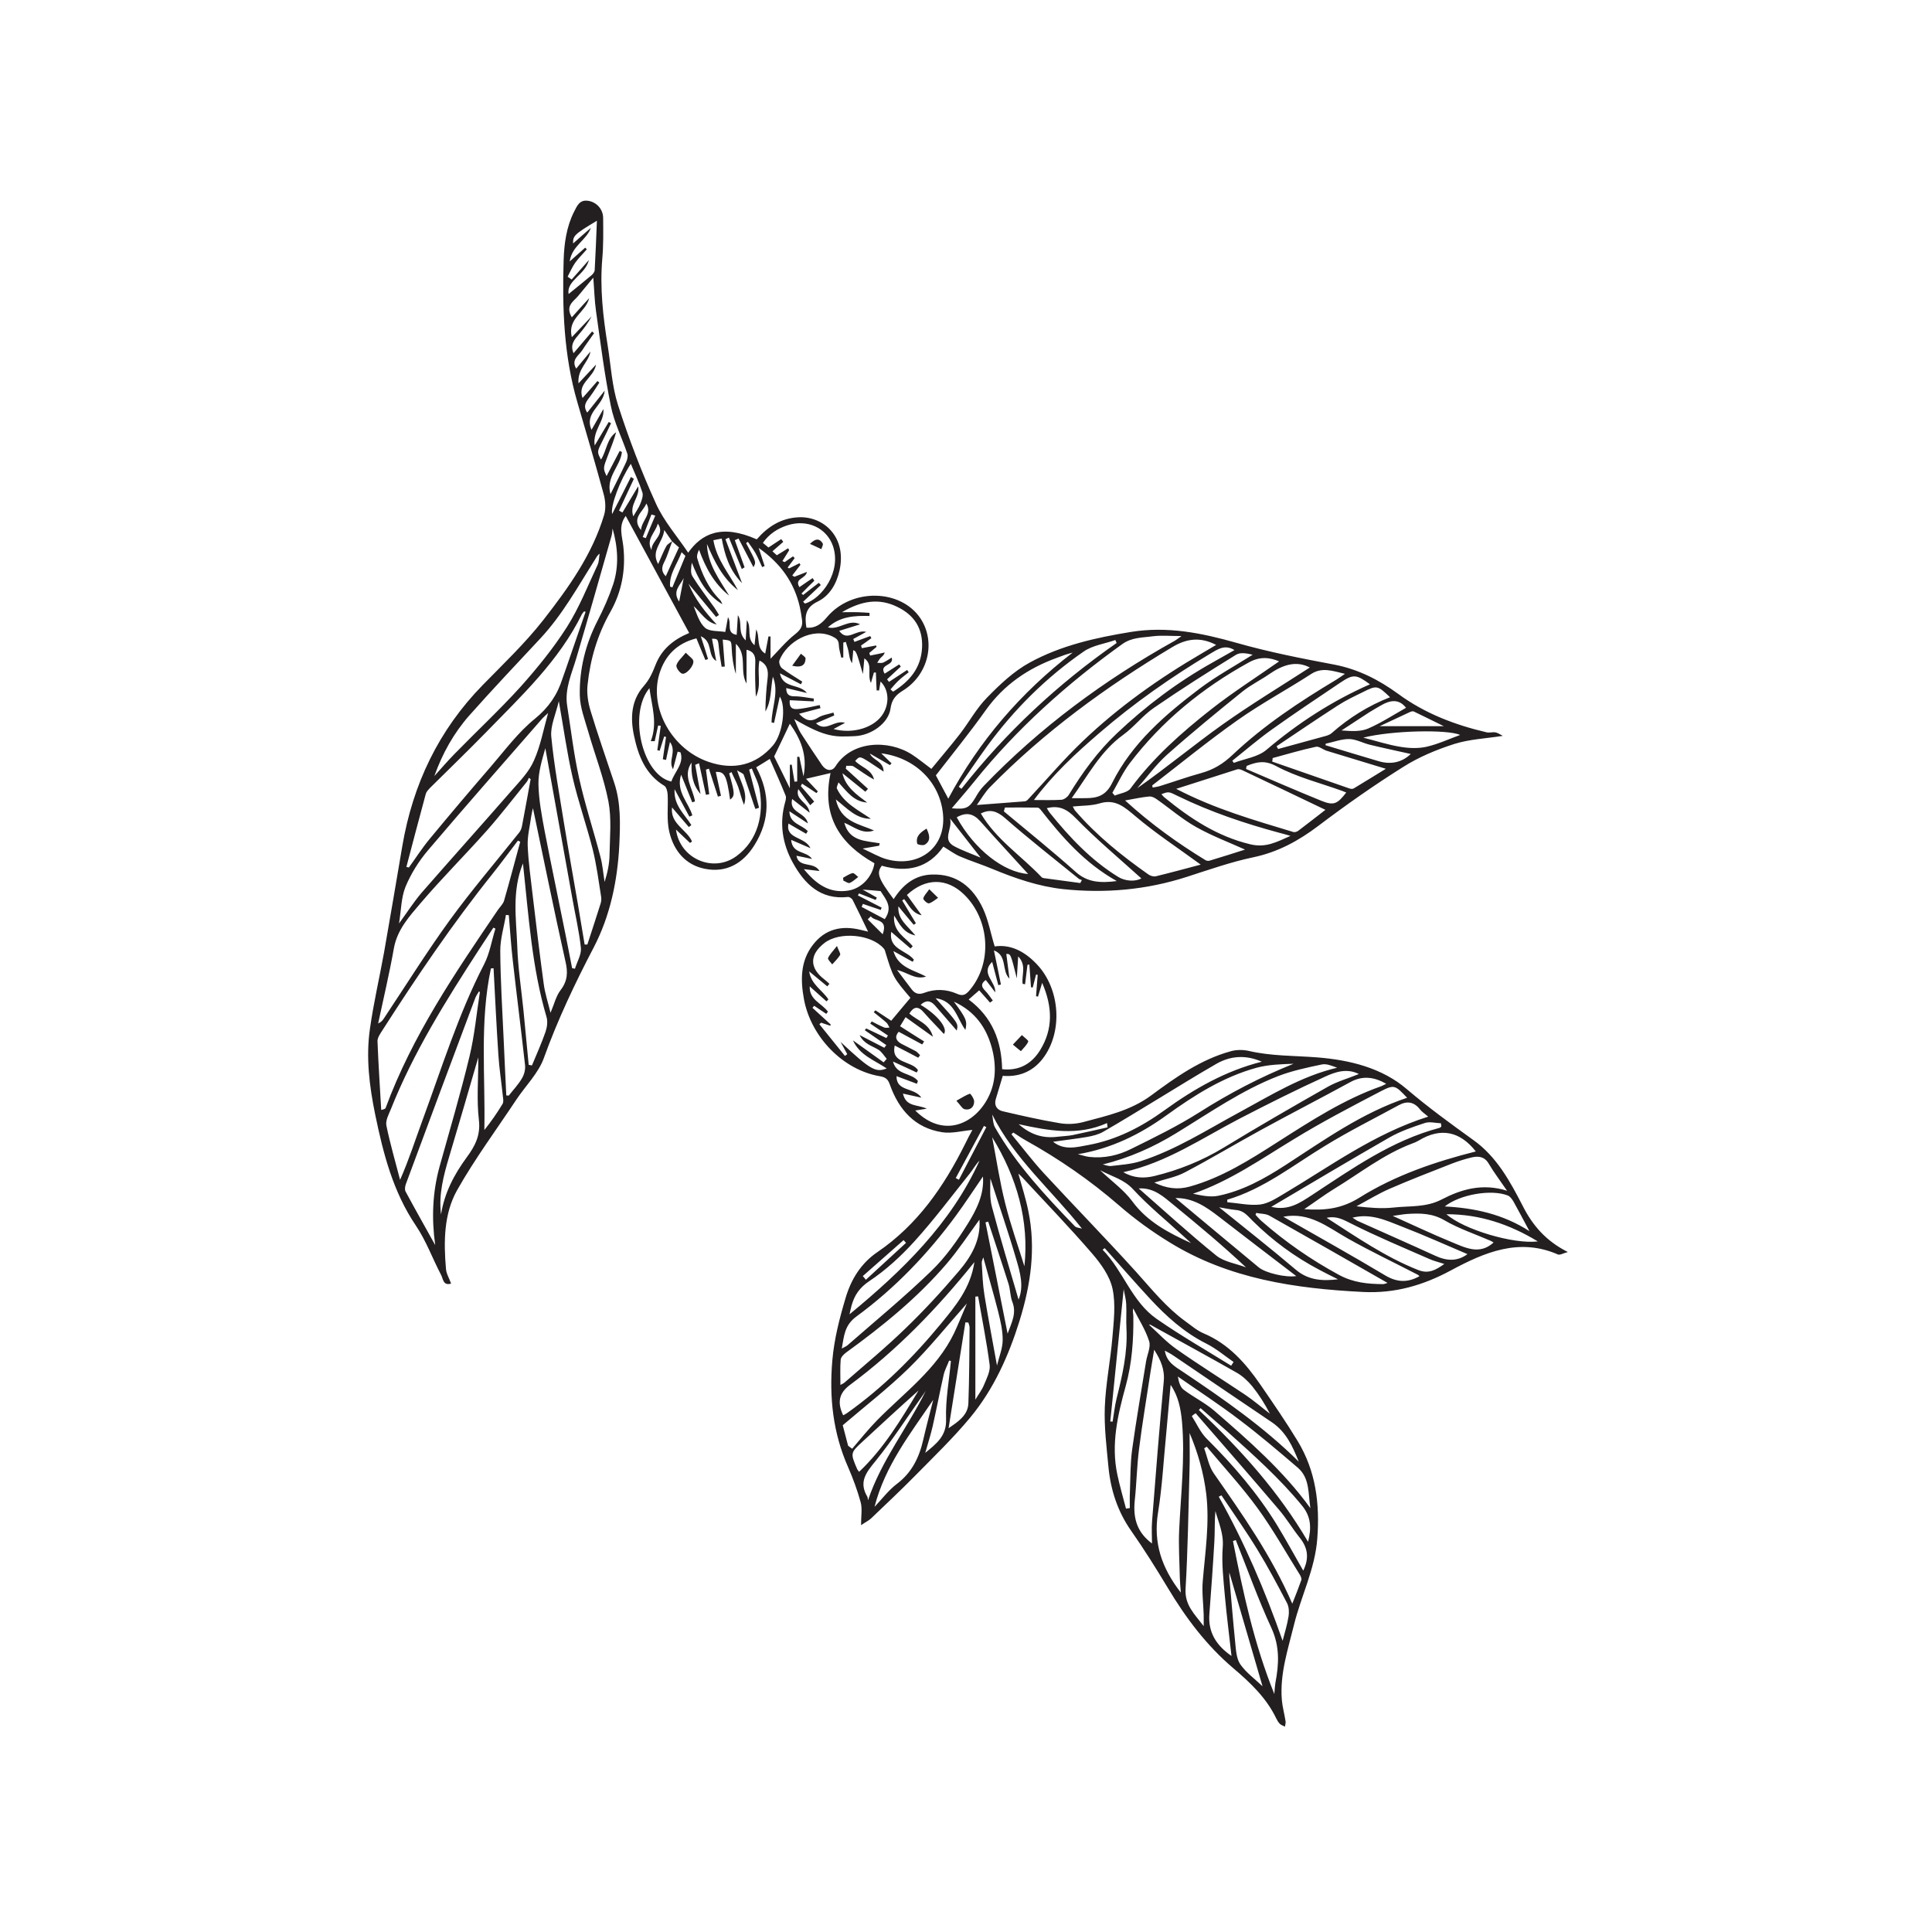 <svg xmlns="http://www.w3.org/2000/svg" xmlns:xlink="http://www.w3.org/1999/xlink" width="200" zoomAndPan="magnify" viewBox="0 0 150 150" height="200" preserveAspectRatio="xMidYMid meet" version="1.0"><defs><clipPath id="4f9980b7b0"><path d="M 28.281 15.566 L 122 15.566 L 122 134.066 L 28.281 134.066 Z M 28.281 15.566 " clip-rule="nonzero"/></clipPath></defs><g clip-path="url(#4f9980b7b0)"><path fill="#231f20" d="M 50.875 40.031 C 50.773 40.004 50.68 39.973 50.578 39.945 C 50.355 40.527 50.133 41.109 49.902 41.695 C 49.98 41.719 50.059 41.746 50.141 41.781 C 50.379 41.195 50.629 40.613 50.875 40.031 Z M 53.082 44.883 C 52.832 45.422 52.168 45.887 52.73 46.707 C 52.859 46.016 52.969 45.449 53.082 44.883 Z M 67.609 71.141 C 67.535 71.215 67.457 71.301 67.371 71.379 C 67.73 71.738 68.098 72.109 68.531 72.535 C 68.98 71.293 67.891 71.574 67.609 71.141 Z M 50.586 42.707 C 50.551 41.969 51.691 41.539 51.07 40.648 C 50.918 41.332 50.117 41.855 50.586 42.707 Z M 49.766 41.152 C 49.82 40.398 50.66 39.895 50.184 39.09 C 49.938 39.73 49 40.219 49.766 41.152 Z M 52.023 45.543 C 52.086 45.559 52.145 45.586 52.203 45.602 C 52.535 44.805 52.867 44.016 53.215 43.16 C 53.176 43.125 53.062 43.016 52.918 42.875 C 52.594 43.777 51.949 44.559 52.023 45.543 Z M 76.578 87.512 C 76.512 87.484 76.453 87.453 76.391 87.418 C 75.66 88.762 74.934 90.109 74.203 91.465 C 74.289 91.508 74.375 91.551 74.449 91.594 C 75.164 90.23 75.871 88.875 76.578 87.512 Z M 66.988 99.074 C 67.066 99.168 67.152 99.266 67.227 99.359 C 68.266 98.398 69.305 97.445 70.344 96.496 C 70.285 96.426 70.215 96.359 70.156 96.281 C 69.102 97.215 68.043 98.148 66.988 99.074 Z M 73.762 63.551 C 73.973 64.375 73.113 65.172 74.074 65.695 C 74.695 66.031 75.371 66.262 76.137 66.586 C 75.309 65.531 74.602 64.625 73.762 63.551 Z M 85.992 87.527 C 85.973 87.418 85.965 87.305 85.949 87.195 C 83.707 88.199 81.477 87.805 79.09 87.281 C 80.062 88.145 81.051 88.402 82.176 88.25 C 82.539 88.207 82.914 88.199 83.273 88.129 C 84.184 87.941 85.086 87.727 85.992 87.527 Z M 68.367 69.184 C 67.891 69.141 67.508 69.105 66.973 69.066 C 67.441 69.32 67.754 69.512 68.078 69.691 C 68.043 69.75 68.012 69.809 67.984 69.871 C 67.551 69.699 67.125 69.535 66.691 69.363 C 66.664 69.414 66.641 69.469 66.605 69.52 C 67.219 69.836 67.84 70.152 68.453 70.469 C 68.418 70.531 68.402 70.59 68.379 70.648 C 67.918 70.496 67.457 70.332 66.996 70.18 C 66.965 70.258 66.93 70.332 66.895 70.41 C 67.492 70.727 68.098 71.043 68.691 71.363 C 69.363 70.41 68.75 69.801 68.367 69.184 Z M 107.121 56.379 C 108.859 56.379 110.418 56.379 112.094 56.379 C 111.25 55.965 110.512 55.598 109.762 55.238 C 109.684 55.203 109.547 55.246 109.453 55.289 C 108.723 55.625 107.988 55.977 107.121 56.379 Z M 48.984 37.031 C 49.059 37.082 49.145 37.125 49.215 37.176 C 48.832 38 48.445 38.824 48.062 39.645 C 48.148 39.695 48.242 39.738 48.328 39.789 C 48.711 39.141 49.102 38.496 49.547 37.758 C 49.707 38.598 48.832 39.164 49.172 40.09 C 49.418 39.652 49.605 39.406 49.707 39.133 C 49.82 38.848 49.953 38.496 49.879 38.246 C 49.633 37.484 49.289 36.758 48.977 36.012 C 48.141 37.27 47.383 39.285 47.527 39.91 C 48.031 38.934 48.508 37.98 48.984 37.031 Z M 71.879 107.98 C 71.828 108.059 71.773 108.137 71.723 108.215 C 70.48 109.961 69.324 111.77 67.977 113.434 C 67.246 114.324 66.656 115.062 67.34 116.203 C 67.379 116.281 67.371 116.391 67.391 116.484 C 68.43 113.375 70.473 110.844 71.879 107.98 Z M 86.203 110.355 C 86.262 110.363 86.324 110.375 86.383 110.375 C 86.484 109.781 86.543 109.184 86.688 108.598 C 87.133 106.809 87.559 105.016 87.457 103.137 C 87.422 102.504 87.473 101.871 87.438 101.234 C 87.422 100.859 87.309 100.488 87.242 100.094 C 86.895 103.574 86.543 106.969 86.203 110.355 Z M 109.164 54.953 C 108.613 54.242 107.93 54.348 107.207 54.773 C 106.906 54.953 106.602 55.117 106.305 55.305 C 105.59 55.77 104.871 56.242 104.156 56.711 C 104.914 56.773 105.641 56.816 106.234 56.559 C 107.258 56.113 108.211 55.488 109.164 54.953 Z M 73.828 105.668 C 73.785 105.66 73.734 105.641 73.691 105.633 C 73.547 106.012 73.344 106.379 73.258 106.773 C 72.961 108.086 72.711 109.414 72.414 110.727 C 72.254 111.426 72.031 112.105 71.836 112.801 C 72.68 112.098 73.504 111.504 73.453 110.184 C 73.402 108.684 73.691 107.176 73.828 105.668 Z M 77.031 86.527 C 77.098 86.859 77.09 87.246 77.25 87.527 C 78.902 90.418 81.16 92.828 83.445 95.199 C 83.562 95.328 83.82 95.328 84.004 95.391 C 81.648 92.406 78.75 89.965 77.031 86.527 Z M 77.406 106.02 C 77.574 105.316 77.848 104.68 77.848 104.039 C 77.855 103.309 77.676 102.562 77.5 101.844 C 77.141 100.438 76.73 99.051 76.34 97.617 C 76.297 97.773 76.211 97.926 76.223 98.062 C 76.273 98.887 76.297 99.711 76.426 100.516 C 76.715 102.297 77.055 104.074 77.406 106.02 Z M 92.473 96.512 C 92.285 96.34 92.098 96.168 91.91 95.996 C 90.582 94.781 89.176 93.641 87.957 92.32 C 87.25 91.559 86.375 91.367 85.41 90.855 C 86.34 91.738 87.258 92.391 87.898 93.254 C 89.074 94.859 90.719 95.715 92.473 96.512 Z M 79.082 100.902 C 79.508 99.863 79.203 98.793 78.902 97.773 C 78.289 95.664 77.566 93.59 76.895 91.496 C 76.887 92.227 76.824 92.988 77.012 93.691 C 77.652 96.109 78.383 98.5 79.082 100.902 Z M 78.23 103.543 C 78.547 102.676 78.938 101.965 78.605 101.098 C 78.426 100.652 78.445 100.129 78.301 99.676 C 77.789 98.055 77.25 96.453 76.723 94.848 C 76.648 94.867 76.586 94.883 76.512 94.902 C 77.082 97.746 77.645 100.582 78.23 103.543 Z M 102.922 57.742 C 102.922 57.785 102.914 57.816 102.914 57.859 C 104.285 58.273 105.648 58.691 107.02 59.094 C 107.988 59.387 108.852 59.191 109.531 58.539 C 108.492 58.305 107.426 58.082 106.379 57.828 C 105.828 57.699 105.297 57.391 104.754 57.379 C 104.148 57.371 103.535 57.613 102.922 57.742 Z M 75.727 108.668 C 75.965 108.266 76.238 107.914 76.398 107.52 C 76.605 107.023 76.902 106.457 76.836 105.969 C 76.605 104.184 76.246 102.418 75.941 100.652 C 75.863 100.66 75.797 100.668 75.727 100.668 C 75.727 103.309 75.727 105.949 75.727 108.668 Z M 112.301 94.273 C 113.645 95.465 117.504 96.613 119.395 96.383 C 117.195 95.047 114.871 94.266 112.301 94.273 Z M 60.105 58.734 C 60.508 59.531 60.926 60.391 61.324 61.203 C 61.324 60.68 61.324 60.031 61.324 59.379 C 61.375 59.379 61.426 59.371 61.469 59.359 C 61.539 59.797 61.605 60.242 61.684 60.691 C 61.75 60.68 61.828 60.672 61.895 60.672 C 61.895 60.039 61.895 59.395 61.895 58.762 C 61.957 58.762 62.008 58.762 62.059 58.754 C 62.152 59.215 62.254 59.68 62.383 60.277 C 62.715 58.59 62.133 57.328 61.324 56.188 C 60.934 57.02 60.543 57.828 60.105 58.734 Z M 113.363 57.062 C 112.426 56.625 108.094 56.703 105.844 57.27 C 106.875 57.535 107.777 57.828 108.707 57.98 C 109.371 58.094 110.094 58.125 110.75 57.98 C 111.66 57.773 112.531 57.363 113.363 57.062 Z M 98.023 130.922 C 97.164 127.973 96.297 124.996 95.445 122.09 C 95.445 122.145 95.438 122.289 95.445 122.426 C 95.59 124.105 95.727 125.785 95.895 127.457 C 95.957 128.059 95.98 128.742 96.289 129.207 C 96.754 129.875 97.461 130.379 98.023 130.922 Z M 44.23 20.297 C 44.707 19.879 45.074 19.551 45.434 19.227 C 45.484 19.27 45.516 19.312 45.559 19.355 C 45.262 19.707 44.93 20.023 44.664 20.391 C 44.426 20.727 44.266 21.113 44.07 21.48 C 44.172 21.551 44.281 21.625 44.383 21.703 C 44.801 21.223 45.227 20.742 45.723 20.188 C 45.434 21.352 43.969 21.773 44.145 22.828 C 44.691 22.383 45.312 21.883 45.926 21.371 C 46.047 21.266 46.164 21.113 46.172 20.965 C 46.242 19.699 46.293 18.43 46.344 17.137 C 44.598 18.188 44.477 18.301 44.496 18.902 C 44.965 18.488 45.414 18.086 45.875 17.691 C 45.527 18.66 44.41 19.074 44.23 20.297 Z M 85.77 96.906 C 85.719 96.941 85.656 96.984 85.605 97.027 C 87.207 98.664 87.871 101.055 89.797 102.395 C 91.664 103.695 93.648 104.828 95.59 106.035 C 95.648 105.941 95.707 105.84 95.777 105.746 C 95.07 105.254 94.406 104.691 93.648 104.312 C 91.945 103.457 90.562 102.211 89.285 100.832 C 88.094 99.547 86.945 98.219 85.77 96.906 Z M 66.699 114.273 C 68.633 112.449 69.961 110.203 71.316 107.957 C 69.867 109.242 68.445 110.562 67.023 111.875 C 66.008 112.809 66.008 112.801 66.562 114.086 C 66.598 114.145 66.648 114.195 66.699 114.273 Z M 73.648 110.887 C 74.34 110.406 75.141 109.91 75.184 108.969 C 75.258 106.996 75.258 105.031 75.277 103.062 C 75.277 102.934 75.215 102.812 75.184 102.684 C 75.105 102.676 75.027 102.676 74.953 102.668 C 74.52 105.41 74.082 108.145 73.648 110.887 Z M 118.746 95.586 C 118.285 94.73 117.91 94.008 117.512 93.297 C 117.402 93.109 117.246 92.887 117.059 92.816 C 115.773 92.312 113.328 92.742 112.172 93.668 C 114.488 93.793 116.676 94.258 118.746 95.586 Z M 79.824 67.855 C 78.633 66.543 77.363 65.18 76.129 63.785 C 75.574 63.16 75.027 63.031 74.281 63.457 C 75.66 65.969 77.941 67.727 79.824 67.855 Z M 103 94.551 C 105.34 96.059 107.574 97.602 110.109 98.605 C 110.938 98.93 111.492 98.586 112.137 98.133 C 111.695 97.988 111.312 97.902 110.953 97.738 C 108.926 96.848 106.875 95.996 104.898 94.996 C 104.277 94.688 103.766 94.387 103 94.551 Z M 103.883 99.324 C 103.398 99.082 102.906 98.844 102.43 98.586 C 100.52 97.582 98.801 96.316 97.266 94.797 C 96.883 94.422 96.586 94 95.996 93.949 C 95.52 93.898 95.051 93.805 94.652 93.734 C 96.609 95.32 98.648 96.914 100.613 98.586 C 101.594 99.41 102.691 99.469 103.883 99.324 Z M 77.031 88.293 C 77.363 90.008 77.617 91.738 78.043 93.426 C 78.469 95.133 79.066 96.797 79.535 98.312 C 79.91 94.797 78.965 91.43 77.031 88.293 Z M 89.293 102.84 C 89.262 102.848 89.234 102.855 89.211 102.855 C 89.918 103.5 90.574 104.211 91.348 104.75 C 93.102 105.984 94.926 107.117 96.703 108.309 C 97.359 108.754 97.965 109.277 98.594 109.758 C 98.195 108.984 97.742 108.273 97.223 107.629 C 96.891 107.227 96.492 106.852 96.051 106.594 C 93.809 105.316 91.543 104.09 89.293 102.84 Z M 88.41 92.27 C 90.41 94.02 92.371 95.816 94.43 97.48 C 95.043 97.977 95.965 98.098 96.738 98.398 C 94.918 96.684 93.035 95.125 91.145 93.57 C 90.352 92.93 89.609 92.199 88.41 92.27 Z M 115.961 96.469 C 115.926 96.453 115.844 96.383 115.742 96.34 C 114.539 95.816 113.27 95.398 112.137 94.738 C 111.191 94.188 110.266 94.188 109.266 94.25 C 108.926 94.273 108.586 94.344 108.133 94.402 C 109.703 95.105 111.176 95.809 112.684 96.426 C 113.754 96.863 114.863 97.465 115.961 96.469 Z M 96.781 59.48 C 96.773 59.551 96.754 59.625 96.746 59.703 C 98.699 60.535 100.641 61.383 102.605 62.18 C 103.562 62.559 103.824 62.43 104.523 61.531 C 104.402 61.488 104.301 61.445 104.199 61.402 C 102.488 60.785 100.691 60.34 99.098 59.488 C 98.211 59.008 97.598 59.148 96.84 59.445 C 96.824 59.457 96.809 59.473 96.781 59.48 Z M 113.934 97.371 C 112.23 96.648 110.543 95.887 108.832 95.227 C 107.641 94.762 106.441 94.18 105.008 94.539 C 105.18 94.645 105.281 94.73 105.402 94.789 C 107.402 95.688 109.41 96.57 111.414 97.488 C 112.301 97.902 113.133 97.961 113.934 97.371 Z M 93.211 109.328 C 93.172 109.379 93.117 109.422 93.078 109.473 C 96.312 112.523 99.277 115.809 101.559 119.707 C 101.824 118.645 101.805 117.762 101.082 116.887 C 99.336 114.754 97.285 112.938 95.25 111.109 C 94.574 110.512 93.887 109.918 93.211 109.328 Z M 67.898 116.992 C 68.473 116.391 68.98 115.703 69.637 115.207 C 70.805 114.324 71.375 113.141 71.684 111.762 C 71.922 110.734 72.191 109.715 72.457 108.684 C 70.668 111.316 68.711 113.812 67.898 116.992 Z M 50.422 53.43 C 48.754 55.426 49.879 60.199 52.125 60.68 C 52.363 59.926 53.133 59.285 52.832 58.41 C 52.758 58.391 52.688 58.375 52.613 58.359 C 52.492 58.812 52.375 59.266 52.254 59.723 C 51.844 59.051 52.562 58.367 52.016 57.605 C 51.887 58.18 51.793 58.59 51.711 59 C 51.625 58.984 51.539 58.965 51.461 58.949 C 51.539 58.375 51.633 57.793 51.711 57.211 C 51.668 57.199 51.617 57.191 51.566 57.184 C 51.445 57.551 51.336 57.922 51.215 58.289 C 51.156 58.273 51.098 58.266 51.035 58.246 C 51.121 57.613 51.215 56.988 51.301 56.352 C 51.23 56.344 51.164 56.336 51.098 56.328 C 51.004 56.738 50.918 57.141 50.832 57.543 C 50.73 57.543 50.629 57.543 50.527 57.543 C 51.07 56.145 50.609 54.828 50.422 53.43 Z M 100.836 113.484 C 100.367 112.309 99.855 111.172 98.75 110.426 C 96.195 108.711 93.656 106.969 91.102 105.246 C 90.895 105.102 90.668 104.988 90.438 104.863 C 90.574 105.754 91.219 106.098 91.84 106.508 C 94.992 108.625 98.109 110.777 100.836 113.484 Z M 98.699 93.699 C 100.043 94.02 100.938 93.383 101.859 92.785 C 104.992 90.727 108.059 88.547 111.754 87.57 C 111.812 87.555 111.855 87.504 111.906 87.469 C 111.898 87.383 111.883 87.297 111.875 87.211 C 111.457 87.195 111.004 87.066 110.629 87.188 C 109.684 87.496 108.73 87.828 107.871 88.316 C 104.84 90.051 101.84 91.848 98.699 93.699 Z M 65.957 102.043 C 70.055 98.664 73.82 95.027 76.051 90.109 C 75.754 90.398 75.559 90.777 75.301 91.102 C 73.887 92.867 72.523 94.695 71 96.375 C 69.961 97.523 68.785 98.605 67.5 99.461 C 66.727 99.977 66.34 100.559 66.113 101.371 C 66.051 101.594 66.008 101.816 65.957 102.043 Z M 81.273 62.746 C 81.367 62.902 81.434 63.02 81.52 63.125 C 83.051 65.02 84.711 66.785 86.809 68.078 C 87.352 68.422 88.152 68.465 88.613 68.199 C 86.926 66.672 85.129 65.172 83.512 63.512 C 82.84 62.824 82.242 62.508 81.273 62.746 Z M 95.613 128.57 C 95.438 126.961 95.238 125.461 95.102 123.941 C 94.992 122.664 94.832 121.363 94.934 120.094 C 95.012 119.066 94.617 118.234 94.363 117.316 C 94.293 118.105 94.328 118.875 94.285 119.648 C 94.176 121.543 94.039 123.43 93.895 125.324 C 93.793 126.719 94.406 127.73 95.613 128.57 Z M 99.582 127.391 C 99.746 126.762 99.941 126.137 100.043 125.496 C 100.094 125.168 100.078 124.758 99.926 124.465 C 99.191 123.059 98.449 121.664 97.625 120.316 C 96.746 118.875 95.77 117.504 94.832 116.098 C 94.762 116.133 94.695 116.168 94.625 116.203 C 96.629 119.777 98.23 123.523 99.582 127.391 Z M 99.633 94.465 C 102.309 95.996 104.957 97.473 107.562 99.031 C 108.484 99.574 109.309 99.59 110.211 99.082 C 110.152 99.039 110.109 98.98 110.051 98.957 C 108.238 98.02 106.398 97.148 104.625 96.145 C 103.074 95.27 101.672 94.078 99.633 94.465 Z M 101.184 121.945 C 101.672 120.941 101.523 120.145 100.902 119.375 C 100.34 118.672 99.871 117.875 99.277 117.188 C 97.148 114.684 94.984 112.207 92.828 109.723 C 92.727 109.789 92.625 109.867 92.531 109.945 C 92.914 110.543 93.211 111.238 93.715 111.727 C 95.77 113.77 97.633 115.938 99.148 118.406 C 99.848 119.555 100.484 120.727 101.184 121.945 Z M 91.262 93.016 C 93.441 94.832 95.57 96.613 97.719 98.391 C 98.262 98.844 99.848 99.203 100.641 99.074 C 98.605 97.516 96.602 95.988 94.609 94.445 C 93.629 93.691 92.617 92.996 91.262 93.016 Z M 99.113 57.938 C 99.156 58.008 99.199 58.082 99.234 58.152 C 100.375 57.844 101.508 57.535 102.641 57.219 C 102.898 57.148 103.203 57.09 103.391 56.918 C 104.734 55.734 106.234 54.793 107.922 54.133 C 106.949 53.207 106.898 53.188 105.809 53.738 C 105.145 54.062 104.473 54.379 103.852 54.785 C 102.258 55.812 100.691 56.883 99.113 57.938 Z M 106.363 53.129 C 105.297 52.348 105.078 52.324 104.062 53 C 102.293 54.191 100.504 55.383 98.766 56.625 C 97.703 57.379 96.703 58.246 95.676 59.062 C 95.715 59.113 95.75 59.172 95.793 59.23 C 96.645 58.906 97.676 58.777 98.332 58.211 C 100.777 56.137 103.426 54.422 106.363 53.129 Z M 37.137 82.086 C 36.344 84.812 35.621 87.312 34.871 89.816 C 34.438 91.273 34.047 92.73 34.242 94.285 C 34.504 92.621 35.262 91.18 36.234 89.859 C 36.883 88.977 37.324 88.145 37.18 86.945 C 37 85.41 37.137 83.844 37.137 82.086 Z M 83.871 68.559 C 83.914 68.48 83.953 68.406 83.996 68.328 C 83.914 68.293 83.809 68.277 83.75 68.223 C 81.824 66.656 79.875 65.137 78.012 63.5 C 77.379 62.953 76.844 62.809 76.152 63.16 C 77.336 65.18 79.305 66.449 80.871 68.105 C 80.922 68.156 81 68.172 81.059 68.18 C 81.996 68.309 82.934 68.43 83.871 68.559 Z M 101.738 117.094 C 101.559 115.996 101.711 114.77 100.766 113.957 C 99.277 112.68 97.777 111.402 96.211 110.219 C 94.668 109.043 93.043 107.988 91.449 106.875 C 91.52 107.289 91.629 107.691 91.895 107.895 C 92.668 108.48 93.562 108.914 94.293 109.543 C 96.961 111.855 99.625 114.18 101.738 117.094 Z M 95.945 119.57 C 95.879 119.598 95.801 119.621 95.727 119.648 C 96.516 123.652 97.367 127.637 98.938 131.52 C 98.969 131.168 98.98 130.91 99.02 130.664 C 99.301 129.215 99.371 127.836 98.715 126.402 C 97.684 124.176 96.859 121.852 95.945 119.57 Z M 100.195 64.898 C 99.805 64.785 99.574 64.719 99.336 64.66 C 96.629 63.93 93.98 63.039 91.449 61.805 C 90.734 61.453 90.742 61.445 90.172 61.66 C 90.258 61.754 90.324 61.848 90.41 61.914 C 92.402 63.543 94.5 64.934 97.07 65.551 C 98.281 65.84 99.105 65.379 100.195 64.898 Z M 97.531 94.172 C 97.516 94.223 97.496 94.266 97.48 94.316 C 97.633 94.48 97.777 94.66 97.949 94.805 C 99.797 96.426 101.789 97.805 103.953 98.98 C 105.07 99.582 106.176 99.691 107.359 99.699 C 107.496 99.699 107.625 99.633 107.727 99.605 C 104.66 97.848 101.617 96.109 98.562 94.387 C 98.273 94.223 97.879 94.242 97.531 94.172 Z M 38.32 75.176 C 38.254 75.176 38.184 75.184 38.117 75.184 C 37.23 79.332 37.691 83.535 37.605 87.734 C 38.133 87.074 38.594 86.414 39.012 85.719 C 39.113 85.574 39.07 85.316 39.043 85.121 C 38.934 84.047 38.762 82.984 38.695 81.914 C 38.543 79.668 38.441 77.422 38.32 75.176 Z M 86.695 49.922 C 86.664 49.848 86.629 49.77 86.594 49.691 C 85.77 49.984 84.832 50.102 84.141 50.582 C 81.238 52.59 78.75 55.059 76.656 57.914 C 75.898 58.957 75.172 60.031 74.441 61.082 C 74.508 61.145 74.578 61.195 74.645 61.246 C 78.094 56.867 82.125 53.102 86.695 49.922 Z M 86.707 68.406 C 84.184 66.988 82.465 64.992 80.828 62.91 C 80.762 62.816 80.648 62.703 80.566 62.703 C 79.715 62.688 78.871 62.695 78.027 62.695 C 77.992 62.789 77.969 62.895 77.941 62.996 C 79.809 64.555 81.699 66.074 83.512 67.691 C 84.414 68.5 85.387 68.574 86.707 68.406 Z M 98.809 58.855 C 98.801 58.949 98.793 59.035 98.773 59.129 C 100.777 59.824 102.777 60.527 104.789 61.223 C 104.883 61.254 105.035 61.266 105.121 61.203 C 105.961 60.699 106.797 60.176 107.598 59.688 C 106.047 59.215 104.523 58.754 103 58.289 C 102.711 58.195 102.402 57.922 102.164 57.98 C 101.031 58.223 99.926 58.555 98.809 58.855 Z M 96.664 65.961 C 95.477 65.422 94.117 64.914 92.855 64.203 C 91.789 63.605 90.844 62.781 89.832 62.07 C 89.66 61.941 89.422 61.82 89.227 61.84 C 88.648 61.891 88.078 62.02 87.352 62.148 C 89.363 63.98 91.426 65.457 93.598 66.785 C 93.68 66.836 93.824 66.852 93.918 66.82 C 94.906 66.52 95.895 66.211 96.664 65.961 Z M 97.965 82.43 C 96.738 81.887 95.547 81.965 94.449 82.59 C 92.891 83.484 91.371 84.434 89.832 85.367 C 88.453 86.199 87.07 87.059 85.668 87.863 C 85.301 88.078 84.859 88.188 84.434 88.266 C 83.539 88.422 82.645 88.516 81.758 88.645 C 82.617 89.336 83.578 89.07 84.5 88.898 C 86.68 88.496 88.613 87.504 90.402 86.207 C 92.711 84.535 95.145 83.141 97.965 82.43 Z M 39.309 85.051 C 39.375 85.059 39.438 85.059 39.504 85.059 C 39.844 84.621 40.238 84.211 40.52 83.73 C 40.695 83.441 40.801 83.047 40.766 82.711 C 40.465 79.992 40.117 77.285 39.812 74.578 C 39.676 73.402 39.605 72.227 39.504 71.055 C 39.426 71.043 39.359 71.043 39.281 71.035 C 39.129 71.961 38.84 72.887 38.84 73.812 C 38.855 76.121 39 78.418 39.105 80.715 C 39.164 82.164 39.242 83.609 39.309 85.051 Z M 101.695 51.824 C 100.621 51.262 99.574 51.629 98.555 52.332 C 97.863 52.812 97.098 53.18 96.449 53.703 C 94.465 55.305 92.496 56.918 90.598 58.605 C 89.746 59.371 89.055 60.328 88.297 61.195 C 90.562 59.609 92.676 57.844 94.918 56.25 C 97.141 54.672 99.48 53.258 101.695 51.824 Z M 65.848 112.25 C 65.949 112.328 66.059 112.406 66.164 112.48 C 66.801 111.734 67.414 110.965 68.105 110.262 C 70.215 108.117 72.711 106.32 74.074 103.508 C 74.414 102.785 74.707 102.043 75.07 101.199 C 73.504 102.957 72.125 104.691 70.559 106.223 C 68.98 107.766 67.219 109.129 65.43 110.656 C 65.531 111.043 65.688 111.641 65.848 112.25 Z M 100.332 124.508 C 100.598 123.848 100.828 123.266 101.031 122.684 C 101.074 122.578 101.004 122.418 100.945 122.305 C 99.855 120.566 98.852 118.766 97.648 117.109 C 96.434 115.438 95.02 113.914 93.691 112.32 C 93.621 112.363 93.562 112.406 93.492 112.449 C 93.73 113.098 93.852 113.828 94.227 114.375 C 96.465 117.59 98.723 120.789 100.332 124.508 Z M 87.422 117.129 C 87.516 117.121 87.617 117.102 87.719 117.086 C 87.719 116.656 87.703 116.219 87.727 115.781 C 87.77 114.703 87.754 113.613 87.898 112.551 C 88.215 110.262 88.613 107.98 88.98 105.703 C 89.066 105.172 89.363 104.578 89.219 104.133 C 88.938 103.242 88.41 102.434 87.984 101.586 C 87.922 101.816 87.992 102 87.992 102.18 C 88.016 104.012 87.891 105.828 87.402 107.605 C 86.781 109.859 86.246 112.121 86.75 114.488 C 86.938 115.371 87.191 116.246 87.422 117.129 Z M 62.355 46.719 C 62.406 46.762 62.449 46.812 62.5 46.863 C 63.812 46.469 65.344 44.387 64.672 42.398 C 64.188 40.992 62.688 40.281 61.129 40.785 C 60.371 41.035 59.715 41.453 59.23 42.148 C 59.398 42.293 59.547 42.414 59.664 42.508 C 60.012 42.277 60.336 42.07 60.652 41.855 C 60.703 41.926 60.762 41.992 60.812 42.07 C 60.559 42.285 60.305 42.508 59.973 42.801 C 60.117 42.93 60.234 43.047 60.312 43.109 C 60.652 42.902 60.926 42.738 61.188 42.566 C 61.215 42.621 61.25 42.672 61.273 42.715 C 61.094 42.996 60.926 43.281 60.746 43.562 C 60.805 43.59 60.863 43.613 60.926 43.641 C 61.137 43.484 61.359 43.34 61.57 43.195 C 61.613 43.238 61.656 43.289 61.699 43.332 C 61.512 43.578 61.332 43.82 61.156 44.059 C 61.188 44.086 61.223 44.109 61.266 44.129 C 61.531 43.992 61.801 43.863 62.074 43.727 C 62.102 43.77 62.125 43.812 62.145 43.855 C 61.938 44.129 61.727 44.402 61.512 44.676 C 61.57 44.711 61.625 44.746 61.676 44.781 C 61.973 44.668 62.27 44.547 62.652 44.402 C 62.535 44.969 61.656 44.898 62.066 45.586 C 62.434 45.336 62.754 45.105 63.09 44.883 C 63.129 44.953 63.172 45.02 63.223 45.09 C 62.883 45.414 62.551 45.75 62.227 46.082 C 62.27 46.117 62.305 46.152 62.355 46.195 C 62.754 45.879 63.164 45.559 63.574 45.25 C 63.625 45.305 63.668 45.363 63.727 45.422 C 63.266 45.852 62.816 46.281 62.355 46.719 Z M 44.418 75.168 C 44.488 75.184 44.562 75.195 44.641 75.211 C 44.801 74.672 45.145 74.121 45.102 73.609 C 44.965 72.297 44.656 71 44.426 69.691 C 43.73 65.824 43.031 61.957 42.34 58.094 C 42.086 58.992 41.785 59.945 41.805 60.895 C 41.828 62.094 42.059 63.305 42.281 64.496 C 42.793 67.152 43.355 69.793 43.883 72.441 C 44.07 73.352 44.238 74.258 44.418 75.168 Z M 83.684 89.613 C 83.988 89.68 84.277 89.793 84.586 89.824 C 85.727 89.953 86.832 89.699 87.828 89.199 C 89.617 88.316 91.426 87.434 93.102 86.371 C 95.438 84.887 97.855 83.621 100.434 82.59 C 99.465 82.625 98.484 82.652 97.566 82.898 C 94.977 83.609 92.734 85.027 90.574 86.586 C 88.52 88.07 86.289 89.176 83.684 89.613 Z M 40.602 67.031 C 39.727 69.203 40.082 71.344 40.16 73.453 C 40.211 75.133 40.477 76.805 40.645 78.477 C 40.781 79.875 40.91 81.281 41.047 82.676 C 41.133 82.695 41.215 82.703 41.301 82.719 C 41.66 81.855 42.051 80.988 42.359 80.098 C 42.477 79.746 42.535 79.309 42.434 78.965 C 41.293 75.109 41.047 71.121 40.602 67.031 Z M 92.359 111.258 C 92.359 112.242 92.387 113.219 92.352 114.195 C 92.266 117.258 92.227 120.309 92.047 123.359 C 91.977 124.621 92.727 125.297 93.453 126.25 C 93.453 125.836 93.461 125.59 93.453 125.34 C 93.426 124.473 93.305 123.602 93.383 122.742 C 93.57 120.496 93.918 118.285 93.656 116.012 C 93.453 114.352 93.008 112.789 92.359 111.258 Z M 85.617 90.41 C 85.836 90.453 86.066 90.555 86.281 90.527 C 87.039 90.434 87.812 90.391 88.535 90.16 C 91.281 89.285 93.691 87.727 96.203 86.371 C 98.656 85.043 101.031 83.551 103.816 82.898 C 103.418 82.754 102.992 82.566 102.625 82.645 C 101.484 82.883 100.316 83.133 99.227 83.551 C 96.391 84.656 93.895 86.406 91.312 87.984 C 89.543 89.07 87.668 89.902 85.617 90.41 Z M 80.273 62.113 C 81.023 62.113 81.723 62.137 82.414 62.094 C 82.609 62.078 82.863 61.898 82.977 61.719 C 84.039 59.988 85.207 58.359 86.707 56.945 C 88.98 54.793 91.441 52.949 94.168 51.422 C 94.711 51.113 95.266 50.797 95.844 50.473 C 95.078 50 94.516 50.43 93.973 50.746 C 90.945 52.562 88.07 54.57 85.387 56.883 C 83.539 58.469 81.758 60.117 80.273 62.113 Z M 75.652 97.988 C 72.738 101.621 69.613 104.844 65.977 107.535 C 65.141 108.16 64.988 108.898 65.465 109.883 C 65.559 109.832 65.668 109.781 65.762 109.715 C 68.531 107.75 70.922 105.367 73.07 102.754 C 74.188 101.391 75.352 100.008 75.652 97.988 Z M 89.609 104.793 C 89.508 105.445 89.406 105.992 89.32 106.551 C 89.023 108.531 88.684 110.512 88.434 112.508 C 88.266 113.828 88.246 115.172 88.102 116.504 C 87.949 117.969 88.348 119.023 89.441 119.836 C 89.441 119.289 89.398 118.68 89.449 118.07 C 89.73 114.469 90.012 110.871 90.352 107.27 C 90.445 106.328 90.121 105.598 89.609 104.793 Z M 73.625 62.008 C 76 57.551 79.246 53.781 83.281 50.668 C 82.848 50.773 82.438 50.926 82.031 51.082 C 79.816 51.895 77.949 53.156 76.543 55.125 C 75.32 56.848 73.98 58.496 72.66 60.199 C 72.941 60.723 73.293 61.383 73.625 62.008 Z M 65.355 104.699 C 65.566 104.586 65.695 104.535 65.797 104.449 C 67.984 102.539 70.227 100.688 72.312 98.672 C 73.41 97.617 74.32 96.324 75.133 95.02 C 75.82 93.922 76.426 92.707 76.316 91.344 C 75.617 92.355 74.953 93.383 74.227 94.371 C 72.031 97.359 69.484 100.02 66.504 102.203 C 65.559 102.891 65.539 103.703 65.355 104.699 Z M 76.043 94.695 C 75.207 95.836 74.426 97.027 73.512 98.098 C 71.23 100.766 68.523 102.957 65.695 105.008 C 65.508 105.145 65.285 105.367 65.27 105.574 C 65.219 106.191 65.25 106.816 65.25 107.527 C 65.406 107.441 65.508 107.398 65.594 107.32 C 67.176 105.934 68.805 104.594 70.309 103.129 C 71.758 101.734 73.129 100.242 74.434 98.707 C 75.402 97.574 76.16 96.281 76.043 94.695 Z M 41.379 62.746 C 41.352 62.84 41.293 63.09 41.25 63.348 C 41.148 64.109 40.945 64.871 40.969 65.637 C 41.02 66.895 41.199 68.148 41.344 69.406 C 41.625 71.723 41.891 74.043 42.211 76.359 C 42.305 77.113 42.555 77.844 42.742 78.633 C 43.023 77.98 43.168 77.344 43.516 76.883 C 44.07 76.164 44.105 75.492 43.898 74.629 C 43.004 70.633 42.195 66.621 41.379 62.746 Z M 117.008 92.449 C 116.445 91.625 115.98 91.016 115.586 90.348 C 115.262 89.793 114.793 89.742 114.273 89.859 C 113.754 89.98 113.246 90.145 112.75 90.332 C 111.133 90.965 109.504 91.594 107.914 92.285 C 107.02 92.672 106.176 93.195 105.316 93.656 C 106.32 93.77 107.258 93.855 108.188 93.754 C 109.438 93.613 110.715 93.762 111.934 93.125 C 113.449 92.336 115.086 91.848 117.008 92.449 Z M 87.215 91.008 C 88.016 91.48 88.828 91.496 89.617 91.309 C 91.52 90.848 93.316 90.125 95 89.105 C 97.66 87.484 100.359 85.926 103.066 84.391 C 103.816 83.961 104.668 83.73 105.504 83.387 C 104.566 82.918 103.68 83.227 102.906 83.578 C 100.648 84.605 98.426 85.719 96.227 86.859 C 93.305 88.379 90.562 90.273 87.215 91.008 Z M 91.68 123.652 C 91.645 123.18 91.613 122.855 91.602 122.52 C 91.578 121.277 91.492 120.023 91.551 118.781 C 91.68 115.996 92.012 113.219 91.773 110.418 C 91.68 109.387 91.492 108.402 90.887 107.52 C 90.77 108.855 90.648 110.148 90.531 111.453 C 90.332 113.461 90.23 115.48 89.906 117.461 C 89.535 119.785 90.188 121.73 91.68 123.652 Z M 83.207 61.969 C 83.699 61.969 83.98 61.977 84.262 61.969 C 85.18 61.969 85.855 61.797 86.355 60.773 C 87.891 57.707 90.438 55.512 93.109 53.488 C 94.422 52.496 95.871 51.707 97.258 50.832 C 96.824 50.73 96.305 50.625 95.973 50.832 C 93.816 52.16 91.68 53.516 89.594 54.953 C 88.715 55.555 88.051 56.445 87.191 57.062 C 85.453 58.324 84.492 60.168 83.207 61.969 Z M 86.363 61.555 C 86.426 61.625 86.492 61.699 86.551 61.77 C 86.969 61.59 87.551 61.531 87.777 61.211 C 89.543 58.82 91.73 56.883 94.031 55.074 C 95.742 53.73 97.582 52.562 99.312 51.348 C 98.594 51.047 97.836 50.941 96.953 51.434 C 93.348 53.422 90.223 55.965 87.719 59.25 C 87.184 59.953 86.809 60.785 86.363 61.555 Z M 109.25 85.23 C 108.312 84.254 108.27 84.176 107.172 84.742 C 104.891 85.934 102.605 87.125 100.41 88.473 C 97.898 89.996 95.477 91.703 92.625 92.68 C 93.273 92.816 93.945 92.965 94.566 92.844 C 96.484 92.457 98.18 91.508 99.797 90.461 C 102.812 88.508 105.75 86.398 109.25 85.23 Z M 33.723 60.254 C 34.23 59.688 34.734 59.105 35.27 58.555 C 36.992 56.789 38.797 55.109 40.449 53.285 C 41.734 51.844 42.973 50.316 44.012 48.688 C 44.965 47.188 45.629 45.5 46.387 43.879 C 46.516 43.613 46.504 43.289 46.555 42.988 C 46.367 43.117 46.293 43.289 46.199 43.441 C 44.871 45.535 43.676 47.719 41.965 49.555 C 40.109 51.543 38.242 53.516 36.438 55.547 C 35.23 56.918 34.344 58.504 33.723 60.254 Z M 46.949 30.328 C 46.848 31.52 45.34 32.023 45.926 33.371 C 46.258 32.789 46.555 32.273 46.848 31.758 C 46.941 32.746 45.996 33.414 46.172 34.586 C 46.598 33.875 46.93 33.32 47.262 32.762 C 47.324 32.789 47.383 32.82 47.441 32.855 C 47.223 33.32 47 33.801 46.762 34.262 C 46.352 35.078 46.344 35.078 46.66 35.684 C 47.102 35 47.102 34.066 47.836 33.559 C 47.68 34.152 47.449 34.699 47.238 35.258 C 46.812 36.355 46.812 36.355 47.094 36.961 C 47.434 36.301 47.781 35.66 48.113 35.008 C 48.176 35.043 48.234 35.066 48.285 35.094 C 48.176 36.191 47.016 37.031 47.398 38.367 C 47.836 37.477 48.242 36.688 48.609 35.891 C 48.703 35.684 48.77 35.41 48.703 35.215 C 48.285 33.98 47.672 32.777 47.426 31.512 C 46.93 29.086 46.625 26.625 46.277 24.172 C 46.156 23.332 46.141 22.484 46.062 21.559 C 45.629 22.09 45.254 22.543 44.879 22.988 C 44.512 23.418 43.875 23.742 44.395 24.637 C 44.836 24.137 45.238 23.703 45.746 23.145 C 45.457 24.293 44.035 24.703 44.395 26.18 C 44.98 25.562 45.457 25.055 45.934 24.559 C 45.672 25.055 45.34 25.5 44.98 25.922 C 44.625 26.34 44.23 26.746 44.531 27.422 C 45.023 26.84 45.5 26.281 45.969 25.734 C 46.02 25.777 46.07 25.82 46.121 25.871 C 45.824 26.309 45.5 26.727 45.219 27.172 C 44.965 27.594 44.316 27.902 44.734 28.621 C 45.125 28.148 45.484 27.723 45.84 27.293 C 45.703 28.141 44.82 28.621 44.914 29.762 C 45.406 29.23 45.781 28.836 46.277 28.305 C 46.078 29.375 44.801 29.727 45.227 30.902 C 45.645 30.43 46.02 30.012 46.387 29.582 C 46.438 29.625 46.488 29.668 46.531 29.703 C 46.301 30.062 46.078 30.43 45.824 30.773 C 45.559 31.141 45.211 31.477 45.594 32.035 C 46.035 31.477 46.445 30.961 46.949 30.328 Z M 114.582 89.398 C 113.371 87.855 111.883 87.496 110.137 88.559 C 109.973 88.652 109.805 88.73 109.625 88.789 C 107.402 89.629 105.547 91.113 103.543 92.328 C 102.793 92.793 102.086 93.324 101.262 93.879 C 102.887 94 104.184 93.836 105.555 92.98 C 108.32 91.25 111.43 90.195 114.582 89.398 Z M 64.281 48.707 C 65.133 48.953 65.891 48.012 66.777 48.473 C 66.238 48.645 65.695 48.809 65.156 48.98 C 65.797 49.871 66.418 48.852 67.254 49.059 C 66.809 49.297 66.527 49.461 66.246 49.613 C 66.281 49.684 66.309 49.762 66.34 49.836 C 66.75 49.684 67.16 49.539 67.566 49.383 C 67.594 49.434 67.629 49.496 67.652 49.547 C 67.391 49.742 67.125 49.934 66.852 50.121 C 66.879 50.188 66.895 50.258 66.914 50.324 C 67.277 50.25 67.645 50.18 68.02 50.113 C 68.027 50.145 68.043 50.188 68.055 50.223 C 67.867 50.379 67.688 50.531 67.492 50.695 C 67.516 50.762 67.535 50.832 67.559 50.898 C 67.934 50.824 68.316 50.746 68.691 50.66 C 68.617 50.898 68.473 50.969 68.367 51.082 C 68.258 51.191 68.191 51.336 68.105 51.465 C 68.266 51.457 68.438 51.5 68.574 51.441 C 68.805 51.336 69.016 51.184 69.23 51.055 C 69.441 51.723 68.215 51.535 68.684 52.305 C 69.074 52.059 69.441 51.816 69.809 51.586 C 69.859 51.637 69.895 51.699 69.938 51.75 C 69.586 52.082 69.23 52.41 68.871 52.742 C 68.922 52.805 68.973 52.871 69.023 52.941 C 69.492 52.633 69.961 52.324 70.43 52.016 C 70.465 52.074 70.508 52.133 70.551 52.195 C 70.277 52.418 69.996 52.613 69.75 52.855 C 69.527 53.059 69.34 53.301 69.137 53.523 C 69.203 53.582 69.27 53.645 69.34 53.703 C 70.602 52.906 71.512 51.887 71.59 50.266 C 71.656 48.773 70.965 47.746 69.672 47.121 C 68.25 46.418 66.879 46.641 65.371 47.531 C 65.914 47.531 66.258 47.523 66.605 47.531 C 66.902 47.539 67.203 47.566 67.508 47.582 C 67.508 47.66 67.508 47.746 67.508 47.824 C 66.359 47.797 65.227 47.848 64.281 48.707 Z M 95.281 93.145 C 95.281 93.211 95.281 93.273 95.289 93.34 C 96.133 93.41 97.004 93.613 97.828 93.52 C 98.469 93.445 99.082 93.039 99.66 92.699 C 103.281 90.547 106.695 88.016 110.887 86.695 C 110.629 86.473 110.41 86.336 110.254 86.141 C 109.797 85.547 109.242 85.453 108.602 85.805 C 106.695 86.844 104.734 87.82 102.879 88.961 C 100.402 90.461 98.117 92.305 95.281 93.145 Z M 89.617 91.816 C 90.574 92.277 91.434 92.379 92.344 92.133 C 94.863 91.438 97.035 90.051 99.219 88.652 C 101.789 87.016 104.344 85.352 107.242 84.332 C 107.367 84.281 107.488 84.211 107.625 84.145 C 106.688 83.609 105.801 83.5 104.871 83.996 C 102.547 85.266 100.195 86.473 97.879 87.742 C 95.902 88.824 93.98 89.98 91.984 91.027 C 91.289 91.395 90.469 91.539 89.617 91.816 Z M 93.223 67.129 C 91.457 65.832 89.723 64.703 88.145 63.363 C 87.285 62.637 86.578 62.008 85.359 62.379 C 84.723 62.566 84.016 62.543 83.289 62.617 C 83.383 62.773 83.41 62.867 83.469 62.934 C 85.129 64.863 87.098 66.441 89.16 67.891 C 89.312 68 89.559 68.078 89.738 68.035 C 90.895 67.754 92.055 67.438 93.223 67.129 Z M 89.457 60.98 C 89.465 61.031 89.473 61.082 89.492 61.145 C 89.688 61.109 89.891 61.082 90.078 61.023 C 91.145 60.691 92.199 60.312 93.266 60.02 C 94.219 59.754 94.957 59.309 95.715 58.59 C 98.129 56.309 100.902 54.477 103.75 52.77 C 103.953 52.648 104.133 52.512 104.422 52.316 C 103.434 52.082 102.648 51.785 101.805 52.324 C 99.914 53.551 97.914 54.621 96.074 55.922 C 93.809 57.52 91.652 59.285 89.457 60.98 Z M 45.391 73.332 C 45.465 73.332 45.535 73.332 45.602 73.332 C 45.941 72.277 46.301 71.215 46.633 70.145 C 46.684 69.973 46.703 69.777 46.668 69.598 C 46.473 68.379 46.316 67.145 46.02 65.953 C 45.543 64.074 44.895 62.25 44.461 60.371 C 44.027 58.488 43.762 56.559 43.387 54.434 C 43.148 55.461 42.723 56.352 42.801 57.191 C 43.023 59.488 43.449 61.77 43.812 64.051 C 44.145 66.09 44.512 68.129 44.863 70.172 C 45.039 71.227 45.219 72.277 45.391 73.332 Z M 91.32 61.246 C 94.336 62.816 97.387 63.68 100.418 64.598 C 100.527 64.633 100.699 64.574 100.793 64.504 C 101.543 63.938 102.285 63.355 102.906 62.875 C 100.742 61.84 98.594 60.809 96.449 59.797 C 96.328 59.746 96.176 59.695 96.059 59.73 C 94.543 60.211 93.023 60.699 91.32 61.246 Z M 73.895 62.754 C 75.012 62.859 75.25 62.73 75.727 61.934 C 75.914 61.605 76.117 61.289 76.375 61.023 C 80.742 56.48 85.742 52.793 91.219 49.742 C 91.355 49.664 91.477 49.562 91.73 49.383 C 90.879 49.383 90.188 49.316 89.523 49.398 C 88.715 49.512 87.883 49.469 87.133 50.008 C 82.855 53.078 78.957 56.559 75.641 60.68 C 75.09 61.367 74.508 62.027 73.895 62.754 Z M 63.047 66.691 C 62.645 66.605 62.254 66.52 61.836 66.441 C 62.016 67.426 63.184 66.852 63.625 67.625 C 63.184 67.574 62.859 67.531 62.414 67.48 C 63.359 68.652 64.406 69.375 65.848 69.148 C 66.902 68.988 67.738 68.055 67.891 67.023 C 65.219 65.516 63.77 63.383 64.484 60.02 C 63.836 60.176 63.266 60.305 62.578 60.465 C 62.977 60.895 63.234 61.168 63.496 61.445 C 63.461 61.488 63.422 61.531 63.387 61.574 C 63.02 61.324 62.645 61.082 62.27 60.844 C 62.246 60.902 62.211 60.973 62.176 61.031 C 62.527 61.434 62.867 61.828 63.215 62.234 C 63.105 62.328 63.004 62.422 62.902 62.516 C 62.594 62.105 62.289 61.684 61.98 61.266 C 61.707 62.129 62.746 62.25 62.859 63.098 C 62.34 62.695 61.957 62.387 61.504 62.035 C 61.23 63.125 62.543 63.039 62.723 63.93 C 62.168 63.57 61.75 63.297 61.289 62.988 C 61.301 63.965 62.262 64.023 62.715 64.531 C 62.672 64.598 62.629 64.668 62.586 64.734 C 62.125 64.469 61.656 64.203 61.215 63.938 C 60.977 65.172 62.484 64.926 62.926 65.852 C 62.348 65.602 61.922 65.422 61.426 65.207 C 61.52 66.34 62.602 66.031 63.047 66.691 Z M 37.258 77.027 C 37.23 77.004 37.203 76.984 37.188 76.969 C 37.086 77.148 36.957 77.32 36.891 77.508 C 35.086 82.309 33.297 87.117 31.516 91.918 C 31.449 92.098 31.406 92.355 31.488 92.508 C 32.238 93.906 33.023 95.285 33.789 96.668 C 33.5 94.582 33.578 92.57 34.129 90.57 C 34.922 87.719 35.766 84.879 36.457 82 C 36.848 80.371 37 78.684 37.258 77.027 Z M 47.562 41.035 C 47.535 41.223 47.535 41.41 47.484 41.59 C 46.582 44.746 45.688 47.91 44.758 51.055 C 44.402 52.281 43.824 53.465 44.035 54.801 C 44.332 56.66 44.547 58.547 44.957 60.391 C 45.414 62.457 46.078 64.469 46.617 66.52 C 46.785 67.152 46.836 67.82 46.941 68.473 C 47.168 67.754 47.316 67.066 47.324 66.363 C 47.348 64.984 47.492 63.562 47.238 62.223 C 46.879 60.371 46.184 58.598 45.664 56.781 C 45.398 55.863 45.039 54.93 45.016 54.004 C 44.973 51.965 45.457 50.016 46.395 48.191 C 46.863 47.281 47.281 46.34 47.605 45.371 C 48.074 43.941 47.969 42.473 47.562 41.035 Z M 76.023 76.891 C 75.734 77.141 75.48 77.363 75.207 77.602 C 77.039 78.965 77.762 80.824 77.805 83.012 C 79.145 83.156 80.098 82.582 80.742 81.555 C 81.781 79.891 81.715 78.152 80.914 76.309 C 80.785 76.727 80.684 77.055 80.59 77.379 C 80.539 77.363 80.488 77.355 80.438 77.344 C 80.48 76.797 80.523 76.238 80.566 75.691 C 80.523 75.684 80.48 75.672 80.438 75.664 C 80.352 76 80.266 76.332 80.184 76.668 C 80.141 76.66 80.09 76.66 80.047 76.652 C 80.004 76.059 79.961 75.477 79.918 74.887 C 79.867 74.895 79.824 74.902 79.773 74.91 C 79.715 75.418 79.645 75.922 79.586 76.418 C 79.527 76.41 79.457 76.402 79.398 76.387 C 79.297 75.715 79.73 74.953 79.051 74.258 C 79.008 74.91 78.98 75.434 78.945 75.957 C 78.469 74.055 78.469 74.055 78.129 74.062 C 78.215 74.695 78.289 75.34 78.375 75.98 C 77.738 75.375 78.238 74.191 77.168 73.789 C 77.363 74.738 77.543 75.586 77.711 76.438 C 77.645 76.453 77.574 76.473 77.508 76.488 C 77.344 75.871 77.184 75.254 77.031 74.68 C 76.094 75.578 77.328 76.203 77.27 77.047 C 77.023 76.719 76.785 76.402 76.535 76.086 C 76.129 76.375 76.195 76.617 76.477 76.906 C 76.707 77.141 76.887 77.422 77.082 77.68 C 77.012 77.738 76.945 77.789 76.867 77.844 C 76.578 77.516 76.297 77.191 76.023 76.891 Z M 42.555 55.359 C 42.383 55.52 42.246 55.633 42.117 55.77 C 39.148 59.18 36.156 62.566 33.234 66.012 C 32.52 66.852 31.906 67.832 31.488 68.84 C 31.141 69.691 31.148 70.684 30.98 71.695 C 31.602 70.848 32.113 70.043 32.727 69.32 C 35.051 66.656 37.418 64.023 39.742 61.359 C 40.375 60.637 41.07 59.926 41.445 59.07 C 41.965 57.922 42.195 56.637 42.555 55.359 Z M 54.273 59.258 C 54.18 59.301 54.078 59.344 53.977 59.379 C 54.109 60.133 54.246 60.895 54.391 61.648 C 53.762 60.922 53.652 60.082 53.695 59.207 C 52.961 60.254 53.82 61.223 53.957 62.223 C 53.891 62.25 53.82 62.266 53.746 62.293 C 53.473 61.617 53.199 60.938 52.883 60.148 C 52.457 61.453 53.457 62.293 53.754 63.305 C 53.676 63.34 53.602 63.371 53.523 63.406 C 53.164 62.738 52.809 62.078 52.375 61.273 C 52.289 62.543 53.164 63.219 53.676 64.059 C 53.609 64.109 53.551 64.16 53.48 64.211 C 53.055 63.715 52.621 63.211 52.176 62.688 C 52.023 63.965 53.32 64.402 53.727 65.328 C 53.676 65.371 53.625 65.414 53.574 65.445 C 53.215 65.113 52.867 64.77 52.484 64.41 C 52.781 66.664 55.363 67.797 57.168 66.477 C 58.848 65.258 59.324 63.219 58.965 61.266 C 58.863 60.715 58.574 60.199 58.371 59.668 C 58.301 59.695 58.234 59.723 58.164 59.754 C 58.422 60.742 58.676 61.727 58.934 62.711 C 58.84 62.746 58.746 62.773 58.652 62.809 C 58.598 62.66 58.539 62.523 58.496 62.379 C 58.242 61.633 58.004 60.887 57.738 60.148 C 57.695 60.047 57.508 59.988 57.227 59.809 C 57.543 60.828 58.078 61.582 57.766 62.488 C 57.57 62.043 57.477 61.574 57.32 61.117 C 57.176 60.715 56.965 60.34 56.793 59.945 C 56.734 59.977 56.676 60.012 56.613 60.047 C 57.059 61.617 57.066 61.785 56.684 62.086 C 56.418 60.211 56.258 59.891 55.574 59.934 C 55.711 60.551 55.848 61.168 55.977 61.785 C 55.898 61.805 55.816 61.828 55.738 61.848 C 55.5 61.117 55.27 60.398 55.039 59.68 C 54.961 59.703 54.887 59.73 54.809 59.754 C 54.895 60.391 54.98 61.023 55.066 61.66 C 54.98 61.676 54.895 61.691 54.809 61.711 C 54.629 60.895 54.453 60.082 54.273 59.258 Z M 38.465 72.098 C 38.414 72.074 38.355 72.047 38.305 72.023 C 37.938 72.578 37.57 73.145 37.203 73.703 C 34.625 77.68 32.102 81.699 30.34 86.133 C 30.168 86.543 29.922 87.004 30 87.391 C 30.289 88.805 30.699 90.195 31.062 91.602 C 31.746 90.059 32.23 88.531 32.785 87.023 C 34.293 82.934 35.578 78.758 37.59 74.859 C 38.023 74.012 38.176 73.023 38.465 72.098 Z M 45.465 47.504 C 45.422 47.488 45.391 47.473 45.355 47.465 C 45.297 47.531 45.227 47.602 45.184 47.676 C 43.398 51.312 40.484 54.027 37.723 56.867 C 36.301 58.324 34.828 59.746 33.379 61.18 C 33.254 61.316 33.109 61.461 33.059 61.633 C 32.547 63.52 32.051 65.414 31.551 67.309 C 31.617 67.324 31.676 67.332 31.746 67.352 C 32.281 66.613 32.766 65.852 33.348 65.148 C 34.914 63.254 36.508 61.367 38.117 59.508 C 39.215 58.23 40.246 56.84 41.539 55.797 C 42.605 54.922 43.27 53.945 43.668 52.691 C 43.746 52.469 43.824 52.254 43.898 52.039 C 44.418 50.523 44.945 49.016 45.465 47.504 Z M 65.473 51.047 C 65.422 51.047 65.371 51.055 65.312 51.055 C 65.25 50.73 65.133 50.395 65.125 50.059 C 65.113 49.699 64.945 49.57 64.637 49.418 C 63.07 48.656 61.086 49.82 60.516 51.27 C 60.457 51.434 60.566 51.773 60.719 51.887 C 61.215 52.262 61.758 52.582 62.289 52.922 C 62.254 52.992 62.219 53.059 62.184 53.129 C 61.648 52.848 61.113 52.562 60.551 52.273 C 60.789 53.488 62.074 53.059 62.652 53.805 C 62.125 53.676 61.59 53.551 61.043 53.422 C 61.043 53.902 61.238 54.07 61.715 54.062 C 62.203 54.062 62.688 54.176 63.184 54.234 C 63.184 54.312 63.172 54.379 63.172 54.457 C 62.551 54.422 61.938 54.398 61.316 54.363 C 61.238 55.18 61.777 55.074 62.234 55.016 C 62.703 54.953 63.172 54.836 63.641 54.742 C 63.66 54.816 63.676 54.895 63.703 54.98 C 63.156 55.125 62.621 55.262 62.039 55.418 C 62.5 55.898 62.91 56.105 63.516 55.719 C 63.855 55.504 64.305 55.453 64.707 55.324 C 64.73 55.402 64.75 55.469 64.773 55.547 C 64.316 55.742 63.848 55.949 63.352 56.156 C 64.129 56.883 64.781 55.855 65.609 56.121 C 65.25 56.316 65.004 56.445 64.715 56.602 C 66.266 57.02 67.953 56.465 68.582 55.383 C 69.074 54.543 68.992 53.531 68.367 52.914 C 68.324 53.145 68.293 53.379 68.25 53.609 C 68.191 53.609 68.121 53.602 68.062 53.602 C 68.035 53.137 68.02 52.676 68.004 52.211 C 67.953 52.211 67.898 52.219 67.848 52.219 C 67.781 52.453 67.723 52.684 67.617 53.027 C 67.297 52.34 67.805 51.613 67.109 51.113 C 67.066 51.57 67.031 51.953 66.996 52.332 C 66.484 50.574 66.484 50.574 66.246 50.48 C 66.223 50.816 66.188 51.156 66.152 51.492 C 65.949 51.184 65.941 50.883 65.883 50.59 C 65.832 50.336 65.738 50.094 65.668 49.836 C 65.602 49.855 65.539 49.871 65.473 49.891 C 65.473 50.273 65.473 50.66 65.473 51.047 Z M 41.199 60.492 C 41.156 60.457 41.105 60.426 41.062 60.391 C 41.012 60.492 40.969 60.613 40.895 60.707 C 39.879 61.957 38.898 63.242 37.828 64.453 C 36.133 66.363 34.316 68.172 32.664 70.109 C 31.789 71.141 30.852 72.16 30.586 73.598 C 30.238 75.562 29.777 77.508 29.359 79.461 C 29.598 79.359 29.711 79.215 29.812 79.059 C 31.508 76.512 33.125 73.918 34.922 71.438 C 36.625 69.098 38.516 66.895 40.32 64.625 C 40.426 64.488 40.492 64.309 40.527 64.137 C 40.758 62.918 40.977 61.711 41.199 60.492 Z M 75.84 62.5 C 77.168 62.395 78.367 62.309 79.57 62.215 C 79.664 62.207 79.766 62.129 79.832 62.051 C 81.238 60.551 82.566 58.977 84.047 57.562 C 86.832 54.902 89.949 52.691 93.266 50.754 C 93.656 50.523 94.039 50.293 94.422 50.07 C 93.211 49.441 92.133 49.562 91 50.25 C 85.863 53.328 81.066 56.824 76.859 61.117 C 76.477 61.504 76.203 61.992 75.84 62.5 Z M 57.809 44.043 C 57.738 44.086 57.664 44.129 57.594 44.18 C 57.262 43.367 56.93 42.551 56.59 41.738 C 56.504 41.781 56.418 41.824 56.324 41.867 C 56.727 42.938 57.133 44.016 57.613 45.277 C 56.59 44.215 56.266 43.047 56.035 41.812 C 55.805 41.855 55.609 41.898 55.387 41.941 C 55.645 43.461 56.625 44.559 57.289 45.816 C 56.094 44.875 55.465 43.59 54.887 42.234 C 54.93 43.785 55.848 44.984 56.613 46.246 C 55.449 45.32 54.777 44.078 54.273 42.68 C 54.164 42.91 54.078 43.16 54.137 43.355 C 54.496 44.559 54.996 45.672 55.898 46.57 C 55.984 46.656 56.027 46.793 56.086 46.914 C 54.836 46.16 54.23 44.977 53.711 43.684 C 53.66 44.051 53.59 44.473 53.762 44.746 C 54.289 45.594 54.902 46.383 55.48 47.195 C 55.609 47.379 55.711 47.566 55.824 47.746 C 55.746 47.797 55.668 47.848 55.594 47.898 C 54.887 47.043 54.172 46.176 53.457 45.32 C 53.957 46.527 54.75 47.531 55.645 48.484 C 54.816 48.312 54.441 47.574 53.855 47.059 C 54.102 47.668 54.297 48.355 54.75 48.75 C 55.109 49.047 55.781 48.973 56.309 49.066 C 56.387 48.688 56.438 48.348 56.52 47.918 C 56.844 48.406 56.344 49.152 57.195 49.289 C 57.227 48.73 57.254 48.25 57.289 47.762 C 57.68 48.355 57.227 49.09 57.895 49.719 C 57.926 49.082 57.961 48.613 57.984 48.148 C 58.395 48.738 57.918 49.539 58.582 50.094 C 58.633 49.633 58.676 49.246 58.711 48.867 C 59.035 49.504 58.676 50.281 59.41 50.746 C 59.504 50.281 59.578 49.848 59.664 49.41 C 59.715 49.41 59.773 49.41 59.824 49.418 C 59.824 50.043 59.824 50.668 59.824 51.141 C 60.438 50.516 61.027 49.793 61.734 49.238 C 62.152 48.91 62.34 48.613 62.27 48.133 C 62.219 47.781 62.168 47.438 62.09 47.094 C 61.648 45.184 60.586 43.727 58.906 42.543 C 59.086 43.082 59.223 43.52 59.367 43.949 C 59.297 43.973 59.238 44 59.172 44.027 C 59 43.656 58.848 43.289 58.652 42.938 C 58.48 42.637 58.266 42.355 58.07 42.07 C 58.02 42.105 57.969 42.141 57.926 42.164 C 58.719 43.648 58.719 43.648 58.496 44.035 C 58.133 43.324 57.73 42.566 57.34 41.812 C 57.238 41.855 57.145 41.898 57.051 41.941 C 57.305 42.645 57.551 43.34 57.809 44.043 Z M 66.973 65.883 C 67.711 66.219 68.25 66.543 68.828 66.707 C 71.289 67.395 73.469 65.852 73.215 63.203 C 72.969 60.68 71 58.812 68.418 58.488 C 68.684 58.742 68.957 59.008 69.219 59.266 C 69.176 59.316 69.137 59.359 69.094 59.402 C 68.574 59.105 68.055 58.805 67.535 58.504 C 67.781 59.062 68.582 59.062 68.605 59.91 C 68.156 59.609 67.797 59.359 67.434 59.129 C 66.742 58.699 66.742 58.711 66.395 59.078 C 66.852 59.574 67.672 59.723 67.859 60.52 C 67.297 60.227 66.801 59.84 66.273 59.508 C 66.129 59.414 65.898 59.473 65.703 59.457 C 65.688 59.531 65.676 59.602 65.668 59.68 C 66.238 60.199 66.809 60.723 67.391 61.246 C 67.32 61.316 67.254 61.391 67.184 61.469 C 66.598 60.988 66 60.508 65.406 60.031 C 65.645 61.102 66.504 61.691 67.328 62.309 C 66.281 62.242 65.754 61.453 65.098 60.742 C 65.031 60.973 64.926 61.137 64.98 61.23 C 65.523 62.371 66.641 62.895 67.617 63.57 C 66.484 63.586 65.797 62.781 64.895 62.07 C 65.277 63.809 66.699 63.965 67.859 64.477 C 66.965 64.805 66.316 64.195 65.551 63.879 C 65.934 65.328 67.191 65.277 68.301 65.473 C 68.285 65.531 68.266 65.602 68.258 65.66 C 67.91 65.723 67.559 65.781 66.973 65.883 Z M 40.391 65.352 C 40.332 65.328 40.281 65.293 40.211 65.266 C 39.547 66.133 38.898 67.023 38.219 67.871 C 35.117 71.746 32.34 75.855 29.668 80.027 C 29.504 80.277 29.301 80.578 29.309 80.844 C 29.379 82.625 29.496 84.398 29.598 86.176 C 29.855 86.121 29.922 86.078 29.941 86.02 C 32.008 80.414 35.34 75.527 38.66 70.641 C 38.824 70.402 39.062 70.188 39.137 69.922 C 39.574 68.406 39.973 66.879 40.391 65.352 Z M 69.645 75.312 C 70.031 75.82 70.414 76.324 70.797 76.832 C 71.051 77.156 71.348 77.242 71.773 77.078 C 72.609 76.762 73.488 76.797 74.297 77.156 C 74.738 77.355 74.961 77.242 75.242 76.926 C 77.055 74.852 76.887 71.43 74.852 69.449 C 73.512 68.148 71.859 68.141 70.414 69.484 C 70.77 69.973 71.137 70.48 71.555 71.062 C 70.805 70.898 70.574 70.266 70.199 69.809 C 70.148 69.844 70.098 69.871 70.047 69.914 C 70.395 70.496 70.754 71.086 71.109 71.68 C 71.051 71.723 71 71.758 70.941 71.801 C 70.551 71.336 70.164 70.875 69.75 70.367 C 69.672 71.379 70.457 71.867 71.07 72.629 C 70.156 72.434 69.867 71.789 69.418 71.078 C 69.305 72.383 70.328 72.777 70.863 73.469 C 70.805 73.523 70.754 73.582 70.695 73.641 C 70.191 73.215 69.695 72.785 69.195 72.348 C 68.973 73.711 70.395 73.777 70.957 74.516 C 70.922 74.566 70.891 74.621 70.855 74.672 C 70.352 74.395 69.859 74.121 69.363 73.84 C 69.738 75.133 70.941 75.305 71.902 75.82 C 71.059 76.094 70.465 75.492 69.645 75.312 Z M 67.566 79.473 C 67.602 79.41 67.637 79.359 67.68 79.301 C 67.992 79.461 68.309 79.633 68.641 79.77 C 68.762 79.824 68.922 79.781 69.059 79.781 C 68.98 79.652 68.93 79.488 68.82 79.395 C 68.504 79.109 68.164 78.855 67.84 78.59 C 67.875 78.535 67.918 78.492 67.969 78.441 C 68.387 78.715 68.805 78.992 69.195 79.25 C 69.73 78.613 70.199 78.039 70.684 77.473 C 69.348 75.895 69.348 75.895 68.742 73.926 C 68.719 73.812 68.676 73.703 68.598 73.625 C 67.629 72.527 65.168 72.312 64.008 73.215 C 62.832 74.129 62.84 75.16 64.016 76.051 C 64.152 76.152 64.273 76.273 64.398 76.387 C 64.34 76.445 64.289 76.512 64.23 76.582 C 63.785 76.215 63.344 75.844 62.824 75.418 C 62.977 76.445 63.863 76.883 64.316 77.594 C 64.262 77.645 64.211 77.695 64.168 77.746 C 63.742 77.363 63.316 76.984 62.867 76.582 C 62.816 77.629 63.82 77.902 64.281 78.547 C 64.238 78.605 64.195 78.656 64.152 78.715 C 63.836 78.504 63.523 78.305 63.215 78.09 C 63.172 78.141 63.121 78.195 63.078 78.246 C 63.555 78.684 64.023 79.109 64.492 79.539 C 64.484 79.574 64.477 79.609 64.469 79.641 C 64.23 79.559 63.992 79.48 63.754 79.402 C 63.703 79.438 63.66 79.48 63.617 79.523 C 64.281 80.344 64.938 81.168 65.602 81.984 C 65.66 81.941 65.719 81.887 65.781 81.844 C 65.609 81.527 65.43 81.211 65.262 80.895 C 67.559 83.035 67.984 83.301 68.844 82.953 C 67.891 82.309 66.75 81.941 66.223 80.773 C 67.066 81.383 67.84 81.93 68.605 82.48 C 68.684 82.387 68.77 82.301 68.844 82.207 C 68.633 81.965 68.461 81.664 68.207 81.504 C 67.703 81.195 67.074 81.059 66.742 80.363 C 67.449 80.73 68.055 81.039 68.656 81.348 C 68.711 81.281 68.762 81.211 68.812 81.141 C 68.258 80.758 67.695 80.371 67.141 79.984 C 67.176 79.941 67.219 79.898 67.254 79.848 C 67.773 80.098 68.293 80.344 68.82 80.594 C 68.855 80.535 68.898 80.465 68.938 80.398 C 68.488 80.09 68.027 79.781 67.566 79.473 Z M 69.883 79.676 C 70.539 80.098 71.145 80.484 71.75 80.859 C 71.699 80.938 71.648 81.016 71.598 81.09 C 70.992 80.766 70.395 80.441 69.773 80.105 C 69.426 80.508 69.578 80.816 69.996 81.047 C 70.363 81.246 70.746 81.418 71.102 81.613 C 71.23 81.691 71.324 81.82 71.434 81.922 C 71.391 81.992 71.34 82.051 71.289 82.121 C 70.695 81.801 70.09 81.492 69.469 81.176 C 69.137 82.617 70.805 82.336 71.273 83.09 C 71.238 83.148 71.203 83.207 71.172 83.27 C 70.59 82.992 70.004 82.727 69.332 82.418 C 69.605 83.492 70.777 83.277 71.266 83.93 C 71.238 83.996 71.215 84.074 71.188 84.145 C 70.668 83.945 70.156 83.758 69.605 83.551 C 69.594 84.785 70.977 84.391 71.535 85.223 C 70.949 85.094 70.531 85 70.105 84.906 C 70.344 85.977 71.273 85.738 71.953 86.078 C 71.664 86.121 71.375 86.164 71.059 86.219 C 73.273 88.422 75.691 87.254 76.73 85.195 C 77.344 83.988 77.355 82.645 77.004 81.348 C 76.578 79.789 75.719 78.535 74.059 77.766 C 75.027 79.078 75.113 79.273 74.953 79.961 C 74.281 79.059 74.133 77.707 72.637 77.5 C 74.414 79.461 74.414 79.461 74.281 80.012 C 73.734 79.387 73.164 78.727 72.594 78.066 C 72.242 77.664 71.879 77.637 71.477 78.016 C 72.824 78.812 73.625 79.875 73.281 80.277 C 72.773 79.719 72.234 79.188 71.734 78.613 C 71.289 78.09 70.941 78.141 70.602 78.691 C 71.223 79.25 72.16 79.461 72.43 80.492 C 71.672 79.949 71.008 79.473 70.309 78.973 C 70.133 79.266 70.031 79.438 69.883 79.676 Z M 54.07 49.562 C 52.562 49.941 51.617 50.891 51.18 52.359 C 50.406 55.023 52.188 58.18 55.004 59.148 C 56.973 59.832 58.703 59.395 60.004 57.887 C 60.781 56.988 61.051 54.852 60.543 54.082 C 60.406 54.723 60.25 55.426 60.098 56.129 C 60.039 56.113 59.973 56.105 59.902 56.086 C 59.918 54.91 60.5 53.73 60.004 52.539 C 59.824 53.453 59.91 54.406 59.426 55.238 C 59.434 54.363 59.492 53.508 59.598 52.648 C 59.672 52.039 59.555 51.57 58.965 51.285 C 58.762 52.238 59.145 53.223 58.684 54.09 C 58.633 53.188 58.609 52.297 58.641 51.414 C 58.668 50.883 58.48 50.566 57.961 50.445 C 57.961 51.32 57.961 52.195 57.961 53.07 C 57.391 52.094 58.055 50.859 57.133 49.984 C 57.133 50.762 57.133 51.543 57.133 52.324 C 56.93 51.688 56.844 51.047 56.812 50.402 C 56.777 49.727 56.801 49.727 56.113 49.656 C 56.164 50.352 56.223 51.047 56.273 51.75 C 56.188 51.75 56.113 51.758 56.027 51.766 C 55.961 51.328 55.875 50.898 55.832 50.465 C 55.746 49.598 55.762 49.598 55.277 49.59 C 55.387 50.172 55.5 50.746 55.609 51.32 C 54.887 50.883 55.387 49.828 54.41 49.398 C 54.641 50.102 54.809 50.633 54.973 51.168 C 54.902 51.191 54.836 51.219 54.766 51.242 C 54.535 50.688 54.297 50.129 54.07 49.562 Z M 52.176 42.027 C 52.016 41.797 51.855 41.566 51.574 41.152 C 51.453 42.156 50.508 42.738 51.098 43.793 C 51.336 43.262 51.504 42.816 51.734 42.406 C 51.82 42.234 52.043 42.141 52.195 42.012 C 51.992 42.551 51.836 43.117 51.574 43.633 C 51.344 44.07 51.352 44.402 51.691 44.738 C 52.031 44 52.355 43.27 52.715 42.5 C 52.551 42.363 52.363 42.191 52.176 42.027 Z M 48.582 40.059 C 47.988 40.836 48.312 41.641 48.395 42.422 C 48.594 44.23 48.27 45.953 47.391 47.504 C 46.387 49.281 45.832 51.156 45.621 53.145 C 45.543 53.805 45.652 54.52 45.84 55.152 C 46.41 57.031 47.059 58.883 47.68 60.75 C 48.219 62.344 48.156 64 48.082 65.637 C 47.938 68.406 47.367 71.121 46.098 73.555 C 44.633 76.359 43.293 79.18 42.223 82.152 C 41.797 83.328 40.809 84.297 40.094 85.367 C 38.543 87.707 36.863 89.973 35.484 92.414 C 34.453 94.258 34.445 96.418 34.625 98.52 C 34.656 98.895 34.879 99.254 35.023 99.656 C 34.41 99.848 34.402 99.289 34.258 99.008 C 33.586 97.73 33.09 96.34 32.289 95.156 C 30.512 92.527 29.754 89.559 29.129 86.527 C 28.68 84.332 28.398 82.102 28.723 79.867 C 29.004 77.875 29.461 75.914 29.82 73.934 C 30.305 71.191 30.766 68.438 31.234 65.695 C 32.051 60.887 34.055 56.688 37.477 53.188 C 39.086 51.543 40.766 49.941 42.18 48.141 C 44.121 45.652 45.984 43.066 46.906 39.973 C 47.051 39.48 47.008 38.883 46.871 38.375 C 46.223 35.992 45.527 33.629 44.836 31.262 C 43.77 27.629 43.645 23.906 43.762 20.168 C 43.805 18.902 43.977 17.613 44.57 16.441 C 44.809 15.969 45.008 15.48 45.68 15.594 C 46.316 15.695 46.82 16.242 46.828 16.914 C 46.836 17.965 46.855 19.031 46.762 20.082 C 46.566 22.355 46.82 24.594 47.18 26.82 C 47.426 28.363 47.512 29.969 47.98 31.441 C 48.812 34.039 49.793 36.602 50.918 39.078 C 51.531 40.449 52.562 41.617 53.43 42.91 C 54.477 41.43 56.02 40.664 58.754 41.875 C 59.613 40.887 60.645 40.219 62.023 40.16 C 63.98 40.082 65.762 41.727 65.176 44.309 C 64.945 45.336 64.406 46.262 63.48 46.707 C 62.484 47.188 62.477 47.891 62.609 48.73 C 63.316 48.793 63.762 48.449 64.211 47.91 C 66.129 45.637 69.945 45.723 71.469 48.02 C 72.68 49.855 72.074 52.402 70.09 53.625 C 69.527 53.969 69.23 54.336 69.137 55.023 C 68.98 56.145 67.652 57.105 66.34 57.156 C 64.895 57.211 64.145 57.305 61.664 55.828 C 61.863 56.258 61.98 56.609 62.16 56.902 C 62.703 57.75 63.266 58.582 63.828 59.414 C 64.129 59.848 64.594 59.918 64.859 59.508 C 66.113 57.508 68.957 57.398 70.805 58.582 C 71.289 58.898 71.742 59.273 72.312 59.695 C 73.027 58.82 73.801 57.922 74.535 56.977 C 75.242 56.062 75.812 54.996 76.621 54.176 C 77.625 53.145 78.715 52.109 79.961 51.434 C 82.379 50.113 85.055 49.512 87.789 49.066 C 90.641 48.602 93.305 49.145 96.016 49.914 C 98.512 50.625 101.066 51.125 103.602 51.602 C 105.469 51.965 107.062 52.785 108.57 53.883 C 110.621 55.391 112.965 56.285 115.426 56.859 C 115.648 56.91 115.895 56.816 116.125 56.867 C 116.312 56.902 116.473 57.031 116.676 57.133 C 115.355 57.34 114.09 57.391 112.922 57.758 C 111.531 58.203 110.152 58.777 108.934 59.551 C 106.68 60.965 104.496 62.5 102.379 64.102 C 100.828 65.277 99.219 66.16 97.293 66.562 C 95.547 66.93 93.852 67.531 92.148 68.078 C 89.016 69.09 85.805 69.375 82.539 69.031 C 80.633 68.824 78.828 68.199 77.062 67.469 C 76.23 67.117 75.359 66.852 74.527 66.492 C 74.094 66.305 73.699 66.004 73.242 65.73 C 72.09 67.402 70.422 67.77 68.461 67.215 C 68.035 67.789 68.18 68.199 69.383 69.809 C 70.09 68.703 71.016 67.934 72.371 67.898 C 74.297 67.84 75.547 68.895 76.316 70.531 C 76.742 71.449 76.918 72.477 77.227 73.48 C 78.469 73.301 79.559 73.875 80.48 74.844 C 82.328 76.762 82.551 80.148 80.941 82.215 C 80.141 83.234 79.066 83.629 77.855 83.527 C 77.676 84.125 77.5 84.719 77.32 85.309 C 77.156 85.824 77.406 86.176 77.848 86.277 C 79.312 86.621 80.785 86.953 82.27 87.203 C 82.855 87.305 83.504 87.273 84.074 87.125 C 85.922 86.629 87.77 86.242 89.406 85.027 C 91.281 83.637 93.23 82.258 95.547 81.621 C 95.988 81.492 96.527 81.492 96.977 81.598 C 98.723 82 100.484 81.957 102.25 82.094 C 104.77 82.293 107.293 82.898 109.234 84.57 C 110.895 85.984 112.633 87.246 114.395 88.516 C 116.199 89.801 117.238 91.711 118.227 93.633 C 118.992 95.141 120.023 96.348 121.727 97.207 C 121.371 97.301 121.105 97.465 120.953 97.395 C 117.93 96.074 115.238 97.242 112.656 98.629 C 110.492 99.797 108.297 100.43 105.836 100.309 C 100.562 100.043 95.426 99.297 90.828 96.469 C 89.441 95.621 88.102 94.652 86.875 93.582 C 84.637 91.645 82.227 89.98 79.652 88.547 C 79.312 88.359 78.996 88.137 78.676 87.93 C 78.625 87.973 78.57 88.016 78.531 88.07 C 79.355 89.062 80.141 90.102 81.008 91.051 C 83.402 93.641 85.863 96.16 88.223 98.766 C 89.43 100.113 90.562 101.52 92.039 102.59 C 92.488 102.914 92.934 103.301 93.434 103.516 C 95.375 104.328 96.695 105.82 97.855 107.5 C 98.844 108.941 99.84 110.383 100.75 111.883 C 102.164 114.215 102.48 116.75 102.273 119.461 C 102.098 121.824 101.023 123.898 100.469 126.137 C 100 128.059 99.352 129.961 99.523 131.992 C 99.574 132.551 99.727 133.09 99.812 133.645 C 99.832 133.773 99.781 133.922 99.762 134.059 C 99.625 133.988 99.48 133.938 99.371 133.844 C 99.262 133.73 99.168 133.586 99.098 133.441 C 98.332 131.828 97.078 130.645 95.75 129.516 C 93.68 127.758 92.062 125.613 90.668 123.281 C 89.762 121.781 88.836 120.293 87.828 118.859 C 86.773 117.352 86.23 115.688 86.059 113.887 C 85.914 112.344 85.719 110.785 85.777 109.25 C 85.844 107.449 86.211 105.668 86.363 103.875 C 86.469 102.598 86.637 101.27 86.375 100.051 C 86.16 99.059 85.461 98.098 84.773 97.301 C 83.027 95.277 81.16 93.348 79.348 91.387 C 79.27 91.301 79.176 91.223 79.066 91.121 C 79.34 92.113 79.645 93.059 79.84 94.027 C 80.438 96.922 80.027 99.734 79.16 102.539 C 78.309 105.273 77.156 107.844 75.336 110.047 C 74.023 111.633 72.523 113.074 71.078 114.547 C 69.953 115.688 68.793 116.777 67.637 117.883 C 67.441 118.07 67.176 118.191 66.852 118.414 C 66.852 117.703 66.953 117.145 66.828 116.656 C 66.57 115.715 66.23 114.789 65.84 113.895 C 64.672 111.246 64.375 108.504 64.621 105.633 C 64.766 103.961 65.176 102.367 65.652 100.773 C 66.086 99.297 66.871 98.062 68.129 97.207 C 71.223 95.098 73.273 92.141 74.918 88.84 C 75.105 88.445 75.32 88.051 75.496 87.727 C 74.707 87.793 73.895 88.027 73.148 87.906 C 71.051 87.582 69.801 86.184 69.102 84.246 C 68.957 83.824 68.805 83.645 68.316 83.559 C 65.457 83.078 62.969 80.516 62.422 77.594 C 62.145 76.094 62.133 74.629 63.113 73.359 C 64.059 72.125 65.344 71.832 66.809 72.191 C 66.965 72.234 67.117 72.27 67.398 72.332 C 66.965 71.438 66.59 70.641 66.195 69.863 C 66.137 69.75 65.941 69.621 65.82 69.641 C 63.711 69.871 62.477 68.645 61.555 66.98 C 60.738 65.5 60.492 63.902 60.969 62.242 C 61.012 62.086 61.051 61.891 60.992 61.762 C 60.609 60.816 60.191 59.883 59.766 58.922 C 59.367 59.172 59.051 59.371 58.711 59.574 C 59.809 61.625 59.801 63.656 58.574 65.617 C 57.695 67.031 56.395 67.789 54.723 67.453 C 53.207 67.152 52.305 66.031 51.965 64.59 C 51.742 63.656 51.887 62.645 51.836 61.676 C 51.82 61.445 51.742 61.102 51.574 61.008 C 50.109 60.117 49.555 58.684 49.223 57.113 C 48.926 55.719 49.008 54.363 49.98 53.266 C 50.434 52.75 50.672 52.195 50.91 51.586 C 51.379 50.41 52.281 49.656 53.508 49.145 C 51.863 46.109 50.234 43.117 48.582 40.059 " fill-opacity="1" fill-rule="evenodd"/></g><path fill="#231f20" d="M 53.242 50.676 C 53.551 50.996 53.789 51.133 53.828 51.305 C 53.906 51.68 53.258 52.418 52.945 52.297 C 52.738 52.211 52.469 51.816 52.52 51.645 C 52.613 51.328 52.918 51.082 53.242 50.676 " fill-opacity="1" fill-rule="evenodd"/><path fill="#231f20" d="M 74.254 85.461 C 74.715 85.207 74.996 85.016 75.301 84.914 C 75.352 84.898 75.633 85.309 75.633 85.516 C 75.633 85.961 75.32 86.219 74.895 86.121 C 74.707 86.078 74.57 85.805 74.254 85.461 " fill-opacity="1" fill-rule="evenodd"/><path fill="#231f20" d="M 64.98 73.445 C 65.125 73.832 65.277 74.043 65.227 74.141 C 65.062 74.414 64.824 74.637 64.613 74.875 C 64.492 74.715 64.246 74.48 64.289 74.387 C 64.406 74.105 64.648 73.875 64.98 73.445 " fill-opacity="1" fill-rule="evenodd"/><path fill="#231f20" d="M 72.148 69.039 C 72.449 69.332 72.637 69.52 72.832 69.707 C 72.594 69.863 72.371 70.074 72.117 70.137 C 71.996 70.16 71.664 69.852 71.684 69.758 C 71.734 69.527 71.945 69.34 72.148 69.039 " fill-opacity="1" fill-rule="evenodd"/><path fill="#231f20" d="M 71.938 64.332 C 72.184 64.848 72.277 65.285 71.809 65.574 C 71.672 65.672 71.23 65.574 71.215 65.508 C 71.07 64.934 71.453 64.633 71.938 64.332 " fill-opacity="1" fill-rule="evenodd"/><path fill="#231f20" d="M 61.504 51.688 C 61.785 51.293 61.988 51.027 62.184 50.754 C 62.312 50.883 62.551 51.004 62.543 51.125 C 62.527 51.57 62.32 51.879 61.504 51.688 " fill-opacity="1" fill-rule="evenodd"/><path fill="#231f20" d="M 78.641 81.102 C 78.945 80.773 79.145 80.566 79.34 80.363 C 79.516 80.535 79.867 80.781 79.832 80.867 C 79.715 81.152 79.457 81.375 79.262 81.613 C 79.09 81.477 78.93 81.348 78.641 81.102 " fill-opacity="1" fill-rule="evenodd"/><path fill="#231f20" d="M 65.457 68.148 C 65.703 68.02 65.934 67.848 66.195 67.789 C 66.316 67.762 66.484 67.984 66.633 68.086 C 66.41 68.25 66.215 68.457 65.965 68.551 C 65.848 68.602 65.652 68.438 65.48 68.371 C 65.473 68.301 65.465 68.223 65.457 68.148 " fill-opacity="1" fill-rule="evenodd"/><path fill="#231f20" d="M 62.883 42.227 C 63.367 41.738 63.668 41.84 63.879 42.199 C 63.93 42.285 63.812 42.484 63.77 42.637 C 63.496 42.508 63.234 42.379 62.883 42.227 " fill-opacity="1" fill-rule="evenodd"/></svg>